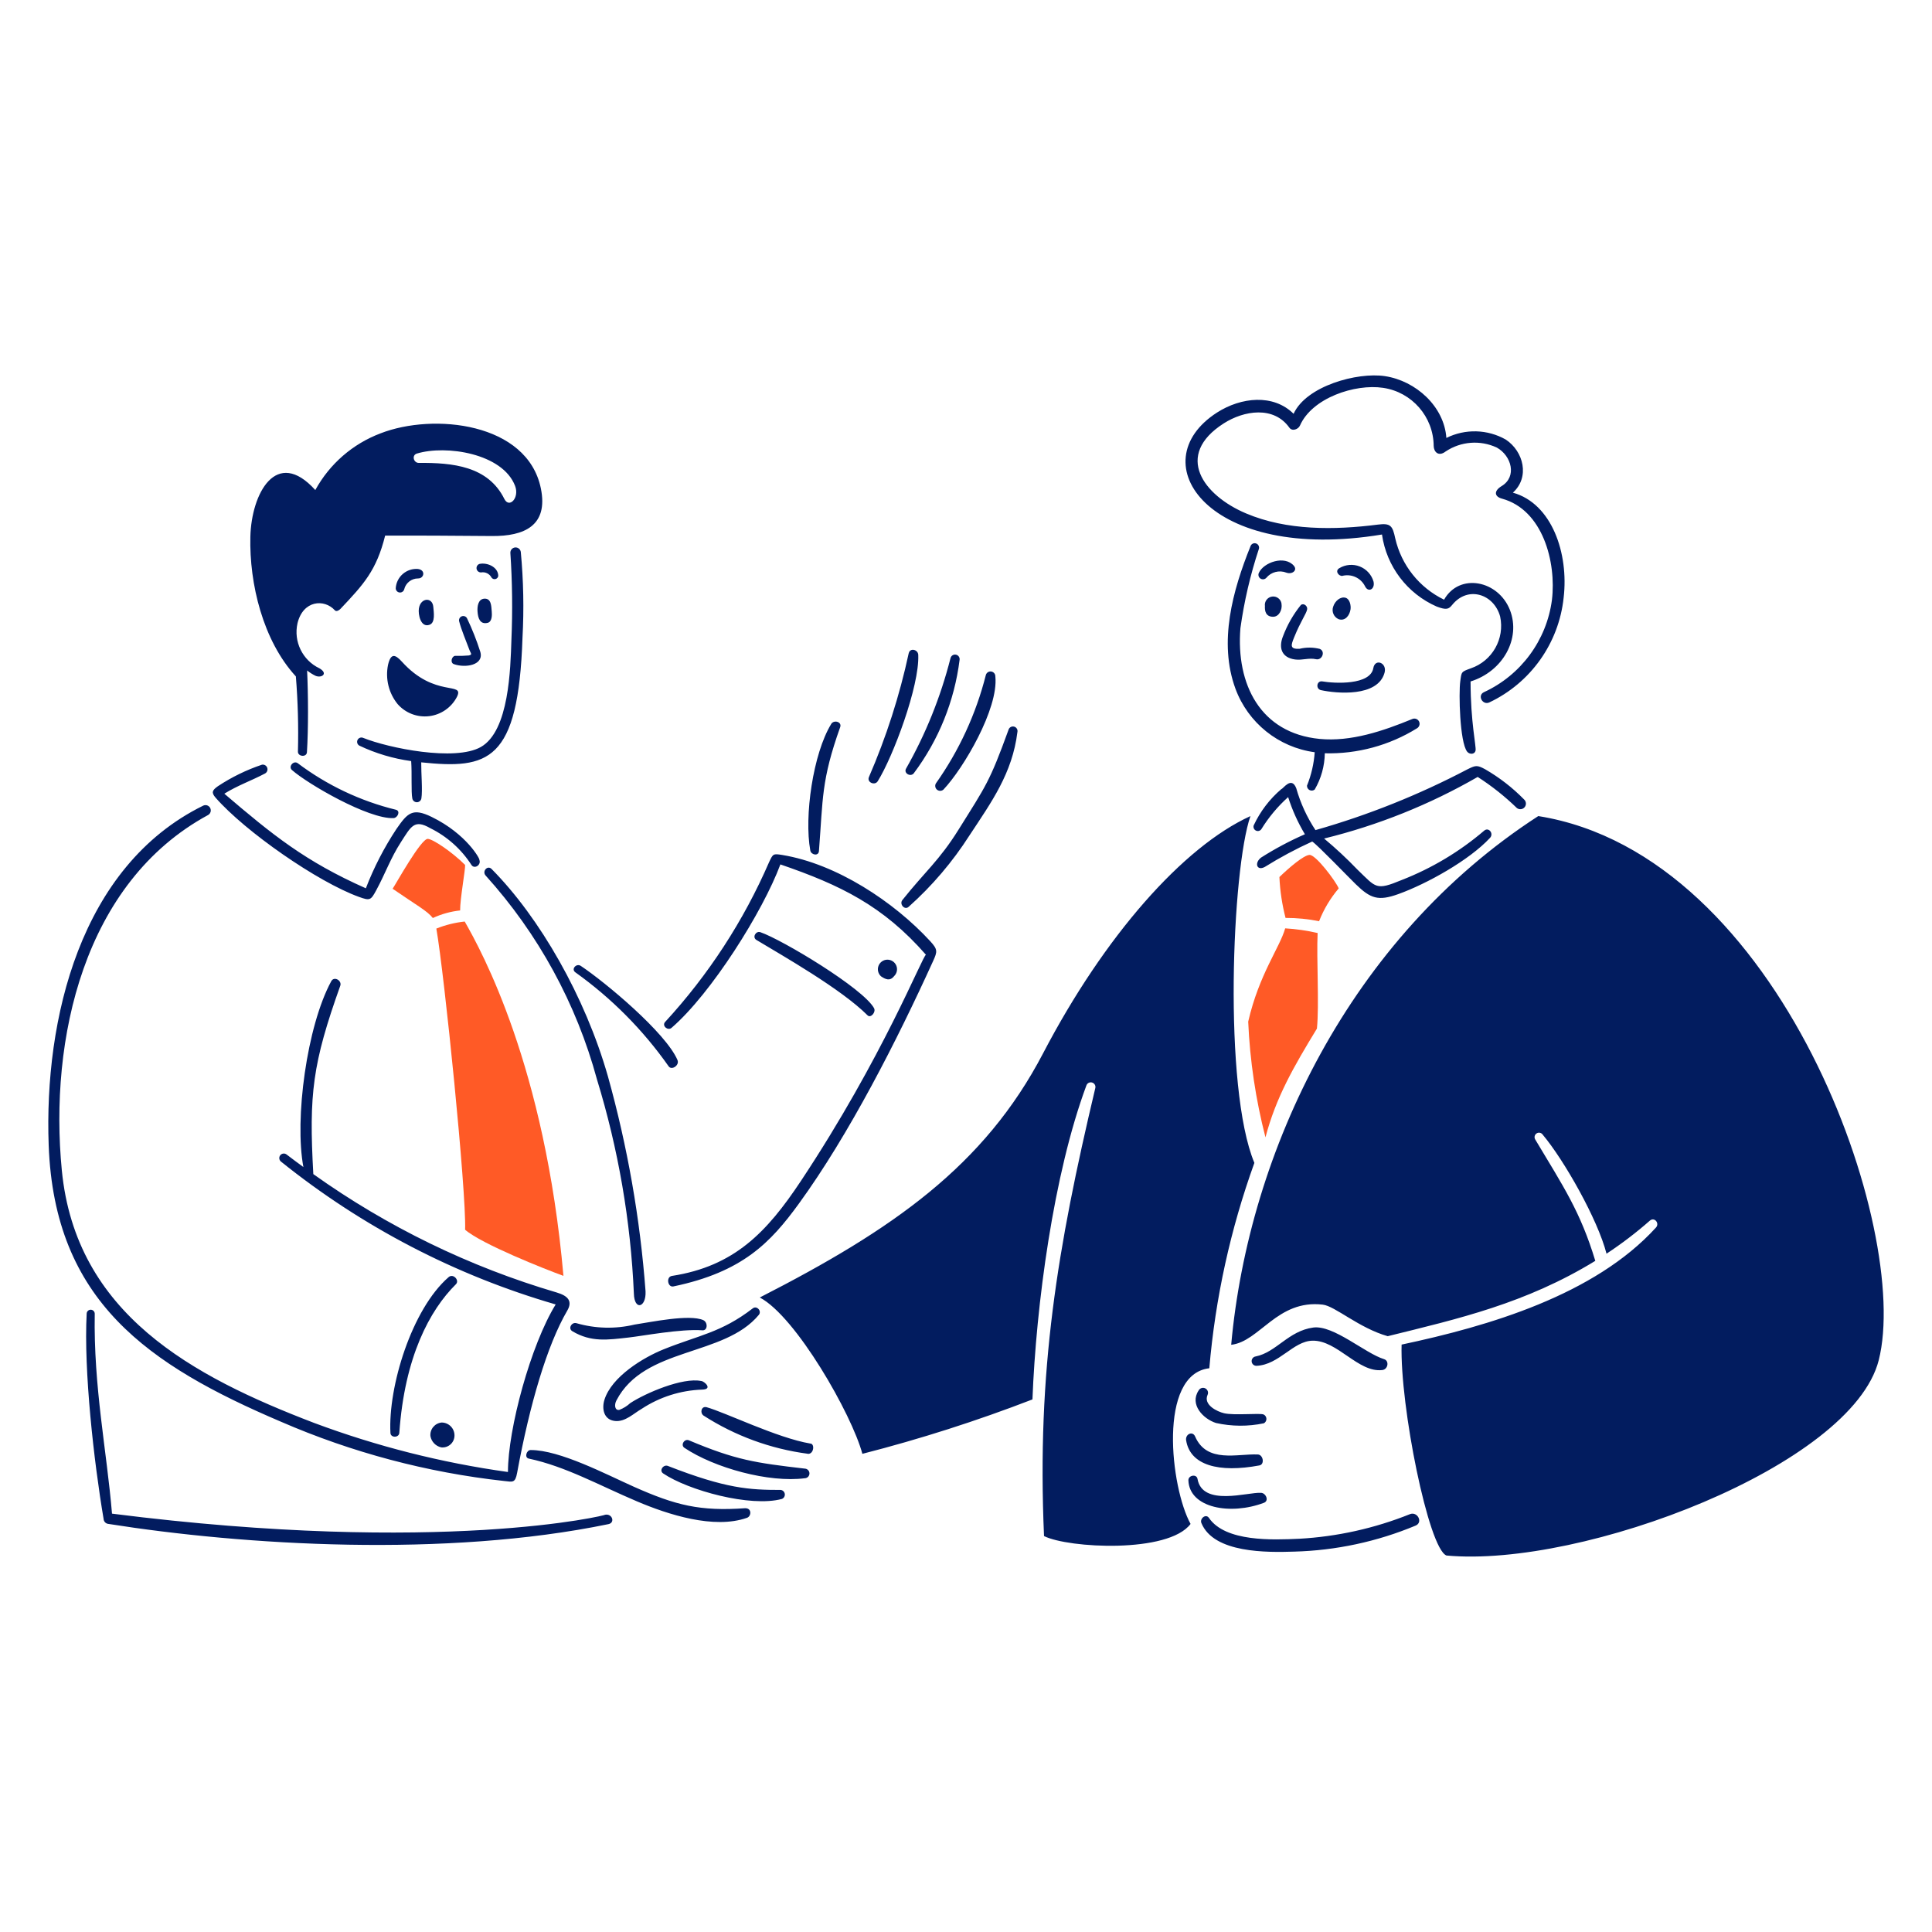 <svg xmlns="http://www.w3.org/2000/svg" width="160" height="160"><path d="M 106.463 76.018 C 106.177 74.91 106.006 73.775 105.955 72.632 C 106.787 71.832 107.955 70.834 108.442 70.8 C 108.962 70.762 110.625 72.982 110.867 73.572 C 110.178 74.382 109.628 75.301 109.24 76.292 C 108.326 76.106 107.396 76.015 106.463 76.018 Z M 109.116 77.268 C 108.234 77.064 107.337 76.935 106.434 76.882 C 105.991 78.466 104.274 80.673 103.371 84.608 C 103.512 87.843 103.991 91.054 104.8 94.19 C 105.673 90.88 107.12 88.374 109.062 85.183 C 109.262 83.187 109.019 79.422 109.12 77.268 Z M 38.106 75.399 C 38.094 74.464 38.549 71.994 38.518 71.631 C 37.427 70.544 35.843 69.483 35.426 69.471 C 34.861 69.46 32.827 73.135 32.515 73.603 C 34.508 74.979 35.374 75.425 35.846 76.026 C 36.56 75.695 37.323 75.484 38.106 75.399 Z M 38.518 101.836 C 38.63 98.702 36.804 80.716 36.136 76.901 C 36.889 76.599 37.68 76.403 38.486 76.318 C 39.897 78.79 45.132 88.318 46.662 105.662 C 45.192 105.13 39.87 103.024 38.518 101.84 Z" fill="rgb(255,90,38)"></path><path d="M 43.131 45.72 C 43.104 45.489 42.899 45.32 42.667 45.337 C 42.435 45.355 42.257 45.553 42.266 45.786 C 42.427 48.185 42.456 50.591 42.353 52.994 C 42.273 55.342 42.171 60.528 39.823 61.862 C 37.69 63.075 32.186 61.957 30.075 61.107 C 29.898 61.03 29.691 61.108 29.608 61.283 C 29.526 61.458 29.597 61.667 29.77 61.755 C 31.123 62.397 32.568 62.827 34.052 63.03 C 34.126 64.06 34.037 65.596 34.146 66.123 C 34.178 66.307 34.339 66.44 34.526 66.438 C 34.712 66.436 34.87 66.299 34.898 66.114 C 35.004 65.474 34.874 64.014 34.884 63.134 C 40.421 63.706 42.93 63.134 43.271 52.804 C 43.399 50.442 43.352 48.075 43.131 45.72 Z M 44.793 40.455 C 45.42 43.547 43.404 44.41 40.748 44.392 C 37.798 44.371 34.846 44.344 31.896 44.358 C 31.176 47.238 30.136 48.374 28.191 50.429 C 28.075 50.551 27.852 50.676 27.734 50.546 C 26.862 49.58 25.1 49.705 24.638 51.614 C 24.296 53.132 25.053 54.685 26.461 55.35 C 27.214 55.794 26.621 56.182 26.124 55.964 C 25.878 55.844 25.647 55.698 25.434 55.526 C 25.527 57.555 25.542 60.334 25.419 62.294 C 25.392 62.734 24.668 62.661 24.673 62.252 C 24.727 60.172 24.67 58.091 24.502 56.017 C 21.776 53.049 20.641 48.337 20.734 44.454 C 20.818 40.875 22.88 37.008 26.112 40.583 C 27.294 38.424 29.209 36.759 31.512 35.889 C 35.897 34.178 43.68 34.99 44.793 40.455 Z M 41.77 41.324 C 42.17 42.124 43.038 41.239 42.658 40.242 C 41.628 37.542 36.932 36.83 34.524 37.562 C 34.075 37.698 34.25 38.34 34.684 38.337 C 37.472 38.312 40.422 38.593 41.77 41.324 Z M 39.706 46.702 C 40.326 46.563 41.256 46.942 41.264 47.695 C 41.247 47.82 41.157 47.922 41.035 47.954 C 40.914 47.985 40.785 47.94 40.71 47.84 C 40.547 47.518 40.192 47.341 39.838 47.406 C 39.659 47.412 39.502 47.287 39.469 47.111 C 39.436 46.934 39.537 46.761 39.706 46.702 Z M 34.622 47.122 C 35.278 47.212 35.114 47.917 34.622 47.904 C 34.078 47.903 33.603 48.275 33.474 48.805 C 33.428 48.978 33.26 49.09 33.082 49.067 C 32.904 49.043 32.772 48.891 32.773 48.711 C 32.803 48.253 33.016 47.827 33.364 47.528 C 33.712 47.229 34.165 47.082 34.622 47.12 Z M 35.883 50.249 C 35.922 50.698 36.066 51.56 35.578 51.739 C 34.833 52.014 34.618 50.872 34.69 50.398 C 34.825 49.482 35.81 49.434 35.883 50.249 Z M 40.722 50.603 C 40.754 50.95 40.753 51.495 40.381 51.582 C 39.741 51.733 39.581 51.176 39.546 50.627 C 39.518 50.214 39.599 49.603 40.122 49.579 C 40.69 49.554 40.684 50.204 40.72 50.603 Z M 39.777 53.982 C 40.097 55.087 38.543 55.342 37.586 55 C 37.259 54.884 37.403 54.345 37.692 54.314 C 38.069 54.326 38.447 54.316 38.823 54.283 C 39.162 54.207 38.983 54.128 38.851 53.758 C 38.583 53.033 38.211 52.177 38.022 51.444 C 37.986 51.275 38.077 51.104 38.238 51.041 C 38.399 50.978 38.582 51.041 38.67 51.19 C 39.103 52.094 39.473 53.027 39.777 53.982 Z M 36.805 57.775 C 35.576 59.375 32.61 58.471 32.85 55.504 C 33.813 57.254 36.175 57.668 36.805 57.775 Z M 32.133 55.07 C 32.36 54.073 32.724 54.179 33.285 54.799 C 36.034 57.839 38.485 56.399 37.845 57.705 C 37.391 58.587 36.53 59.188 35.545 59.309 C 34.561 59.429 33.58 59.054 32.927 58.306 C 32.193 57.4 31.902 56.213 32.133 55.07 Z M 76.684 79.07 C 73.138 75.016 69.606 73.296 64.628 71.587 C 63.179 75.482 58.903 82.286 55.613 85.123 C 55.309 85.386 54.801 84.958 55.074 84.643 C 58.671 80.737 61.587 76.255 63.7 71.383 C 64.02 70.71 64.02 70.681 64.79 70.806 C 69.277 71.542 74.029 74.678 77.039 77.948 C 77.661 78.624 77.637 78.802 77.279 79.583 C 74.309 86.119 70.319 93.963 66.159 99.682 C 63.818 102.902 61.496 105.342 55.769 106.536 C 55.293 106.635 55.141 105.744 55.647 105.666 C 60.802 104.866 63.495 102.072 66.331 97.797 C 73.106 87.591 76.436 79.072 76.684 79.072 Z M 61.732 124.903 C 57.966 125.174 55.936 124.657 52.508 123.132 C 50.222 122.114 46.368 120.079 43.948 120.086 C 43.594 120.086 43.414 120.713 43.788 120.793 C 46.849 121.446 49.587 122.994 52.757 124.339 C 55.325 125.429 59.122 126.663 61.862 125.699 C 62.225 125.575 62.277 124.906 61.732 124.906 Z M 64.747 124.138 C 62.142 124.84 57.002 123.429 54.922 122.024 C 54.557 121.778 54.943 121.259 55.31 121.402 C 60.123 123.282 62.05 123.389 64.67 123.39 C 64.844 123.419 64.977 123.56 64.995 123.736 C 65.013 123.911 64.911 124.076 64.747 124.14 Z M 66.656 122.421 C 63.678 122.81 59.175 121.57 56.685 119.907 C 56.334 119.673 56.679 119.123 57.05 119.279 C 60.936 120.915 62.539 121.147 66.65 121.624 C 66.864 121.632 67.034 121.807 67.036 122.021 C 67.037 122.235 66.87 122.412 66.656 122.423 Z M 66.896 120.394 C 63.817 119.989 60.867 118.907 58.256 117.226 C 57.941 116.986 58.09 116.421 58.521 116.54 C 60.041 116.959 64.377 119.09 67.102 119.548 C 67.496 119.55 67.402 120.451 66.894 120.4 Z M 58.072 114.369 C 56.53 114.049 53.444 115.378 52.194 116.2 C 51.932 116.442 51.626 116.632 51.292 116.76 C 50.926 116.83 50.844 116.366 51.052 115.974 C 53.372 111.523 59.958 112.374 62.842 108.893 C 63.106 108.573 62.675 108.093 62.338 108.355 C 59.733 110.366 57.834 110.586 54.957 111.746 C 53.291 112.416 50.646 114.003 50.052 115.938 C 49.83 116.658 49.99 117.582 50.932 117.68 C 51.78 117.769 52.47 117.058 53.153 116.666 C 54.637 115.692 56.361 115.144 58.135 115.082 C 59.09 115.061 58.307 114.369 58.072 114.369 Z M 46.096 107.036 C 47.076 107.323 47.423 107.782 46.976 108.544 C 45.305 111.407 43.869 116.304 42.827 121.968 C 42.667 122.848 42.454 122.721 41.741 122.648 C 35.373 121.947 29.147 120.293 23.271 117.742 C 12.272 113.05 4.506 107.767 4.032 94.842 C 3.649 84.416 6.634 71.746 16.814 66.727 C 17.027 66.615 17.29 66.695 17.404 66.907 C 17.517 67.118 17.44 67.382 17.23 67.498 C 6.918 73.09 4.065 86.09 5.12 96.923 C 6.279 108.809 15.91 113.977 26.026 117.845 C 31.208 119.78 36.587 121.142 42.066 121.905 C 42.066 118.327 43.957 111.374 46.019 108.028 C 37.728 105.626 29.996 101.605 23.268 96.197 C 23.107 96.066 23.083 95.831 23.213 95.67 C 23.344 95.509 23.579 95.485 23.74 95.615 C 24.198 95.966 24.659 96.31 25.126 96.648 C 24.377 92.683 25.41 84.978 27.434 81.258 C 27.674 80.818 28.332 81.209 28.18 81.635 C 25.881 88.08 25.574 90.595 25.948 97.235 C 32.072 101.601 38.881 104.913 46.096 107.036 Z M 36.58 117.807 C 36.013 117.859 35.594 118.36 35.645 118.927 C 35.726 119.394 36.081 119.765 36.544 119.866 C 36.822 119.895 37.1 119.806 37.309 119.62 C 37.517 119.434 37.637 119.168 37.639 118.888 C 37.643 118.604 37.533 118.33 37.334 118.127 C 37.135 117.925 36.864 117.809 36.58 117.807 Z M 50.088 125.449 C 50.701 125.311 50.968 126.103 50.39 126.222 C 36.921 129.002 20.242 127.99 8.926 126.196 C 8.73 126.154 8.586 125.984 8.578 125.782 C 7.778 121.062 6.926 113.498 7.178 108.783 C 7.186 108.605 7.333 108.465 7.512 108.465 C 7.69 108.465 7.837 108.605 7.846 108.783 C 7.742 114.891 8.838 120.111 9.276 125.354 C 36.614 128.822 50.4 125.449 50.088 125.449 Z M 37.15 105.769 C 34.096 108.424 32.135 114.842 32.334 118.671 C 32.355 119.09 33.042 119.079 33.07 118.664 C 33.507 112.375 35.59 108.498 37.757 106.355 C 38.08 106.033 37.535 105.433 37.15 105.768 Z M 58.24 109.327 C 58.63 109.5 58.618 110.202 58.172 110.17 C 56.374 110.037 53.212 110.64 52.057 110.768 C 50.317 110.962 48.953 111.173 47.398 110.245 C 47.014 110.016 47.355 109.462 47.743 109.582 C 49.309 110.034 50.966 110.074 52.551 109.696 C 53.896 109.494 57.089 108.818 58.24 109.327 Z M 35.746 67.653 C 34.153 66.876 33.753 67.327 32.834 68.647 C 31.814 70.19 30.963 71.839 30.298 73.565 C 25.279 71.337 22.58 69.148 18.577 65.73 C 19.711 65.031 20.802 64.661 21.945 64.059 C 22.114 63.97 22.193 63.771 22.133 63.589 C 22.072 63.408 21.889 63.297 21.7 63.327 C 20.407 63.761 19.176 64.362 18.039 65.115 C 17.592 65.435 17.472 65.623 17.854 66.06 C 20.315 68.872 26.3 73.036 29.725 74.276 C 30.652 74.612 30.709 74.554 31.165 73.716 C 31.911 72.338 32.344 71.07 33.203 69.741 C 34.045 68.437 34.302 67.821 35.631 68.585 C 37.026 69.273 38.207 70.329 39.048 71.638 C 39.302 72.006 39.874 71.622 39.697 71.205 C 39.785 71.2 38.67 69.078 35.746 67.653 Z M 32.8 67.063 C 29.849 66.342 27.076 65.027 24.65 63.2 C 24.307 62.96 23.857 63.487 24.178 63.77 C 25.478 64.92 30.506 67.844 32.59 67.752 C 32.926 67.738 33.188 67.175 32.8 67.063 Z M 53.462 106.953 C 53.52 108.3 52.531 108.561 52.495 107.13 C 52.232 101.114 51.205 95.155 49.44 89.398 C 47.737 83.119 44.576 77.33 40.214 72.503 C 39.908 72.155 40.374 71.623 40.713 71.967 C 44.7 75.99 48.459 82.536 50.342 89.127 C 51.968 94.951 53.014 100.922 53.463 106.953 Z M 83.52 60.442 C 83.575 60.242 83.779 60.124 83.98 60.174 C 84.18 60.225 84.304 60.426 84.258 60.627 C 83.834 64.049 82.106 66.426 80.296 69.173 C 78.892 71.37 77.194 73.365 75.248 75.101 C 74.915 75.401 74.464 74.875 74.729 74.541 C 76.602 72.186 77.786 71.269 79.386 68.701 C 81.668 65.048 81.955 64.752 83.52 60.442 Z M 82.429 56.034 C 82.443 55.828 82.298 55.645 82.094 55.612 C 81.89 55.579 81.694 55.707 81.642 55.907 C 80.827 59.127 79.424 62.169 77.505 64.88 C 77.405 65.055 77.447 65.277 77.604 65.403 C 77.762 65.529 77.988 65.522 78.137 65.386 C 79.807 63.613 82.695 58.694 82.432 56.034 Z M 78.711 54.526 C 77.898 57.721 76.661 60.794 75.031 63.661 C 74.825 64.046 75.41 64.363 75.671 64.046 C 77.735 61.295 79.045 58.053 79.47 54.64 C 79.497 54.434 79.354 54.244 79.148 54.213 C 78.943 54.182 78.75 54.321 78.714 54.526 Z M 75.256 54.097 C 74.497 57.618 73.391 61.056 71.957 64.361 C 71.781 64.794 72.45 65.081 72.69 64.698 C 73.957 62.671 76.157 56.809 76.046 54.234 C 76.03 53.785 75.36 53.63 75.259 54.097 Z M 68.834 59.957 C 69.06 59.588 69.739 59.773 69.581 60.218 C 68.008 64.629 68.159 66.138 67.821 70.486 C 67.786 70.93 67.171 70.798 67.106 70.438 C 66.587 67.611 67.333 62.412 68.837 59.957 Z M 74.043 80.842 C 73.695 81.286 73.307 81.09 72.96 80.854 C 72.72 80.635 72.638 80.291 72.754 79.987 C 72.87 79.683 73.16 79.48 73.485 79.476 C 73.811 79.473 74.106 79.668 74.229 79.969 C 74.352 80.271 74.278 80.616 74.043 80.842 Z M 72.385 83.497 C 72.561 83.817 72.109 84.347 71.849 84.087 C 69.656 81.894 64.824 79.156 62.64 77.84 C 62.279 77.622 62.597 77.072 62.971 77.2 C 64.779 77.823 71.476 81.84 72.388 83.497 Z M 56.107 87.795 C 56.29 88.222 55.62 88.675 55.37 88.303 C 53.253 85.292 50.641 82.662 47.646 80.522 C 47.278 80.257 47.733 79.749 48.098 79.991 C 50.152 81.36 55.139 85.526 56.11 87.795 Z M 116.96 59.545 C 117.168 59.455 117.41 59.54 117.515 59.741 C 117.62 59.941 117.552 60.189 117.36 60.308 C 115.069 61.731 112.411 62.453 109.715 62.384 C 109.699 63.439 109.411 64.473 108.879 65.385 C 108.76 65.483 108.594 65.501 108.456 65.432 C 108.317 65.363 108.233 65.219 108.239 65.065 C 108.596 64.181 108.812 63.247 108.879 62.297 C 105.883 61.893 103.356 59.866 102.312 57.029 C 100.899 53.173 102.085 48.901 103.557 45.246 C 103.615 45.054 103.817 44.945 104.009 45.002 C 104.201 45.058 104.311 45.259 104.257 45.451 C 103.548 47.593 103.035 49.795 102.725 52.03 C 102.354 56.67 104.378 60.715 109.285 61.194 C 111.884 61.444 114.545 60.538 116.96 59.545 Z M 107.35 65.28 C 107.699 66.511 108.236 67.68 108.942 68.746 C 113.291 67.509 117.5 65.826 121.502 63.725 C 122.194 63.382 122.311 63.335 122.997 63.709 C 124.177 64.391 125.26 65.23 126.214 66.204 C 126.402 66.37 126.424 66.656 126.263 66.849 C 126.102 67.041 125.817 67.072 125.62 66.917 C 124.627 65.953 123.54 65.091 122.376 64.343 C 118.397 66.634 114.115 68.351 109.656 69.444 C 110.628 70.253 111.553 71.116 112.429 72.029 C 113.977 73.517 113.93 73.77 116.085 72.878 C 118.57 71.909 120.876 70.53 122.905 68.798 C 123.282 68.466 123.731 69.026 123.397 69.388 C 121.682 71.238 118.179 73.191 115.797 74.047 C 114.136 74.643 113.499 74.414 112.284 73.233 C 111.638 72.606 109.164 70.026 108.674 69.691 C 107.318 70.307 106.004 71.011 104.74 71.799 C 104.074 72.151 103.864 71.456 104.44 71.019 C 105.597 70.284 106.809 69.638 108.066 69.089 C 107.485 68.121 107.02 67.088 106.678 66.013 C 105.814 66.787 105.067 67.683 104.458 68.671 C 104.356 68.815 104.165 68.863 104.008 68.785 C 103.85 68.707 103.772 68.526 103.824 68.358 C 104.364 67.202 105.145 66.175 106.116 65.348 C 106.251 65.347 106.953 64.246 107.35 65.28 Z M 124.384 41.295 C 123.751 41.123 123.698 40.655 124.359 40.255 C 125.652 39.475 125.178 37.749 123.964 37.068 C 122.592 36.425 120.984 36.547 119.724 37.388 C 119.122 37.851 118.738 37.411 118.732 36.93 C 118.712 34.514 116.935 32.473 114.546 32.119 C 112.208 31.768 108.659 32.955 107.655 35.246 C 107.522 35.55 107.015 35.748 106.781 35.42 C 105.485 33.592 103.012 33.997 101.347 35.062 C 97.202 37.715 99.667 41.026 103.187 42.516 C 106.57 43.95 110.524 43.902 114.102 43.446 C 115.16 43.311 115.324 43.526 115.548 44.586 C 116.056 46.804 117.544 48.671 119.592 49.663 C 120.862 47.418 124.087 48.051 125.05 50.527 C 125.964 52.878 124.475 55.598 121.786 56.436 C 121.786 59.79 122.266 61.828 122.201 62.148 C 122.129 62.51 121.683 62.486 121.5 62.246 C 120.886 61.441 120.799 57.395 120.932 56.43 C 121.042 55.63 120.996 55.642 121.804 55.35 C 123.585 54.741 124.63 52.896 124.235 51.055 C 123.724 49.195 121.567 48.483 120.264 50.095 C 119.974 50.454 119.788 50.534 118.984 50.234 C 116.541 49.164 114.826 46.906 114.45 44.266 C 100.08 46.646 94.39 38.288 100.781 34.17 C 102.781 32.886 105.45 32.604 107.13 34.269 C 108.174 31.967 112.394 30.806 114.688 31.149 C 117.255 31.534 119.601 33.659 119.782 36.269 C 121.345 35.492 123.191 35.543 124.707 36.406 C 126.185 37.394 126.707 39.522 125.29 40.801 C 128.52 41.696 129.926 45.83 129.494 49.5 C 129.094 53.268 126.759 56.555 123.334 58.174 C 122.774 58.423 122.329 57.592 122.889 57.325 C 125.955 55.914 128.083 53.029 128.525 49.683 C 128.899 46.554 127.774 42.217 124.384 41.295 Z M 113.732 55.331 C 113.874 54.498 114.893 54.886 114.662 55.715 C 114.098 57.75 110.678 57.434 109.398 57.155 C 108.94 57.057 109.038 56.355 109.506 56.43 C 110.537 56.606 113.487 56.754 113.732 55.331 Z M 110.92 47.052 C 111.431 46.746 112.054 46.694 112.608 46.912 C 113.162 47.129 113.584 47.592 113.75 48.163 C 113.893 48.803 113.311 49.098 113.047 48.555 C 112.701 47.859 111.916 47.499 111.162 47.692 C 110.855 47.721 110.531 47.273 110.92 47.052 Z M 107.16 46.866 C 107.467 47.231 107.01 47.594 106.536 47.426 C 105.945 47.192 105.27 47.366 104.866 47.858 C 104.741 47.991 104.538 48.015 104.385 47.914 C 104.232 47.813 104.175 47.616 104.25 47.449 C 104.64 46.573 106.393 45.954 107.163 46.866 Z M 106.128 49.994 C 106.214 50.508 105.918 51.078 105.434 51.078 C 104.819 51.078 104.731 50.589 104.756 50.194 C 104.701 49.814 104.964 49.461 105.344 49.406 C 105.724 49.351 106.076 49.615 106.131 49.994 Z M 111.438 49.506 C 111.797 49.612 111.89 50.17 111.845 50.466 C 111.765 50.979 111.398 51.46 110.858 51.278 C 110.456 51.102 110.261 50.644 110.411 50.232 C 110.57 49.746 111.028 49.383 111.44 49.506 Z M 109.302 53.741 C 109.791 53.952 109.485 54.701 108.991 54.594 C 108.39 54.458 107.859 54.696 107.257 54.616 C 106.117 54.465 105.87 53.624 106.262 52.666 C 106.612 51.74 107.108 50.876 107.73 50.106 C 107.974 49.908 108.306 50.201 108.251 50.469 C 108.171 50.858 107.725 51.419 107.172 52.789 C 106.922 53.411 106.778 53.778 107.631 53.729 C 108.182 53.596 108.757 53.6 109.306 53.741 Z M 100.146 113.314 C 95.87 113.81 96.935 123.191 98.598 126.206 C 96.758 128.657 88.491 128.222 86.462 127.211 C 85.862 113.486 87.562 103.376 90.702 90.134 C 90.765 89.933 90.654 89.719 90.454 89.654 C 90.254 89.588 90.038 89.695 89.97 89.894 C 87.242 97.229 85.804 108.107 85.503 115.894 C 80.901 117.672 76.198 119.176 71.418 120.4 C 70.538 117.111 65.91 109.022 62.921 107.453 C 73.906 101.838 81.502 96.581 86.387 87.226 C 91.454 77.522 97.978 70.126 103.556 67.585 C 102.031 71.945 101.28 90.065 103.882 96.305 C 101.903 101.788 100.648 107.506 100.15 113.314 Z M 95.294 88.34 C 95.873 86.799 96.638 85.334 97.572 83.978 C 96.509 82.566 95.752 80.947 95.349 79.226 C 95.294 78.83 95.88 78.595 96.033 78.992 C 96.482 80.416 97.155 81.761 98.025 82.974 C 98.594 83.735 98.53 83.896 98.117 84.644 C 97.24 86.258 96.465 87.926 95.797 89.637 C 97.727 93.914 98.9 95.355 101.606 98.697 C 101.926 99.097 101.53 99.632 101.172 99.307 C 98.646 96.733 96.623 93.71 95.209 90.392 C 94.743 89.154 94.822 89.52 95.298 88.34 Z M 114.624 112.56 C 115.069 112.696 114.953 113.404 114.478 113.461 C 112.487 113.701 110.75 110.981 108.69 111.03 C 107.09 111.066 105.937 113.022 104.069 113.11 C 103.86 113.122 103.679 112.969 103.657 112.761 C 103.636 112.553 103.782 112.365 103.989 112.335 C 105.699 111.993 106.692 110.224 108.752 109.942 C 110.438 109.714 113.05 112.08 114.624 112.56 Z M 107.584 127.433 C 105.411 127.533 101.484 127.704 100.119 125.706 C 99.862 125.332 99.341 125.762 99.494 126.133 C 100.526 128.642 104.945 128.57 107.19 128.498 C 110.643 128.404 114.05 127.673 117.238 126.342 C 117.87 126.073 117.39 125.151 116.765 125.396 C 113.835 126.571 110.733 127.26 107.582 127.434 Z M 104.675 124.454 C 101.906 125.503 98.502 124.894 98.418 122.6 C 98.402 122.168 99.098 122.048 99.172 122.474 C 99.578 124.807 103.37 123.551 104.425 123.63 C 104.823 123.631 105.129 124.283 104.673 124.456 Z M 104.159 120.454 C 102.492 120.374 99.947 121.212 98.973 118.961 C 98.764 118.481 98.149 118.771 98.23 119.281 C 98.56 121.357 100.943 121.986 104.294 121.361 C 104.762 121.275 104.603 120.454 104.16 120.454 Z M 104.639 117.138 C 104.303 117.014 102.211 117.233 101.374 117.038 C 100.803 116.906 99.646 116.347 100.002 115.527 C 100.1 115.325 100.019 115.082 99.819 114.979 C 99.619 114.877 99.374 114.953 99.267 115.15 C 98.493 116.312 99.638 117.504 100.702 117.846 C 102.008 118.137 103.363 118.145 104.673 117.869 C 104.806 117.792 104.886 117.647 104.879 117.493 C 104.872 117.339 104.78 117.202 104.64 117.138 Z M 127.396 67.584 C 147.55 70.8 158.292 102.002 155.589 112.646 C 153.372 121.381 131.057 129.862 119.79 128.821 C 118.302 128.251 115.93 116.43 116.075 111.354 C 123.28 109.825 132.044 107.258 137.142 101.658 C 137.462 101.302 137.009 100.758 136.632 101.09 C 135.501 102.084 134.302 102.998 133.045 103.826 C 132.321 100.99 129.53 96.074 127.765 93.973 C 127.654 93.802 127.426 93.752 127.255 93.863 C 127.084 93.973 127.034 94.202 127.145 94.373 C 129.465 98.255 130.876 100.322 132.116 104.418 C 126.362 107.945 120.774 109.213 114.923 110.658 C 112.531 109.976 110.573 108.165 109.543 108.044 C 105.774 107.602 104.319 111.11 101.962 111.37 C 103.405 95.352 111.794 77.675 127.395 67.583 Z M 128.262 77.354 C 125.228 78.707 122.325 80.337 119.589 82.222 C 120.236 84.129 121.546 86.582 122.164 88.198 C 122.447 88.937 122.273 89.25 121.684 89.718 C 115.846 94.334 110.513 99.555 105.774 105.294 C 105.462 105.668 104.98 105.15 105.25 104.759 C 109.185 99.046 116.258 92.634 121.335 88.772 C 120.398 86.952 119.608 85.06 118.973 83.114 C 118.554 81.802 118.568 82.011 119.618 81.182 C 122.409 79.115 125.461 77.425 128.695 76.158 C 128.847 74.595 128.761 73.019 128.438 71.483 C 128.358 71.134 128.973 70.906 129.149 71.259 C 129.744 72.709 129.901 74.302 129.6 75.84 C 129.39 76.96 129.339 76.908 128.262 77.353 Z" fill="rgb(2, 28, 95)"></path></svg>